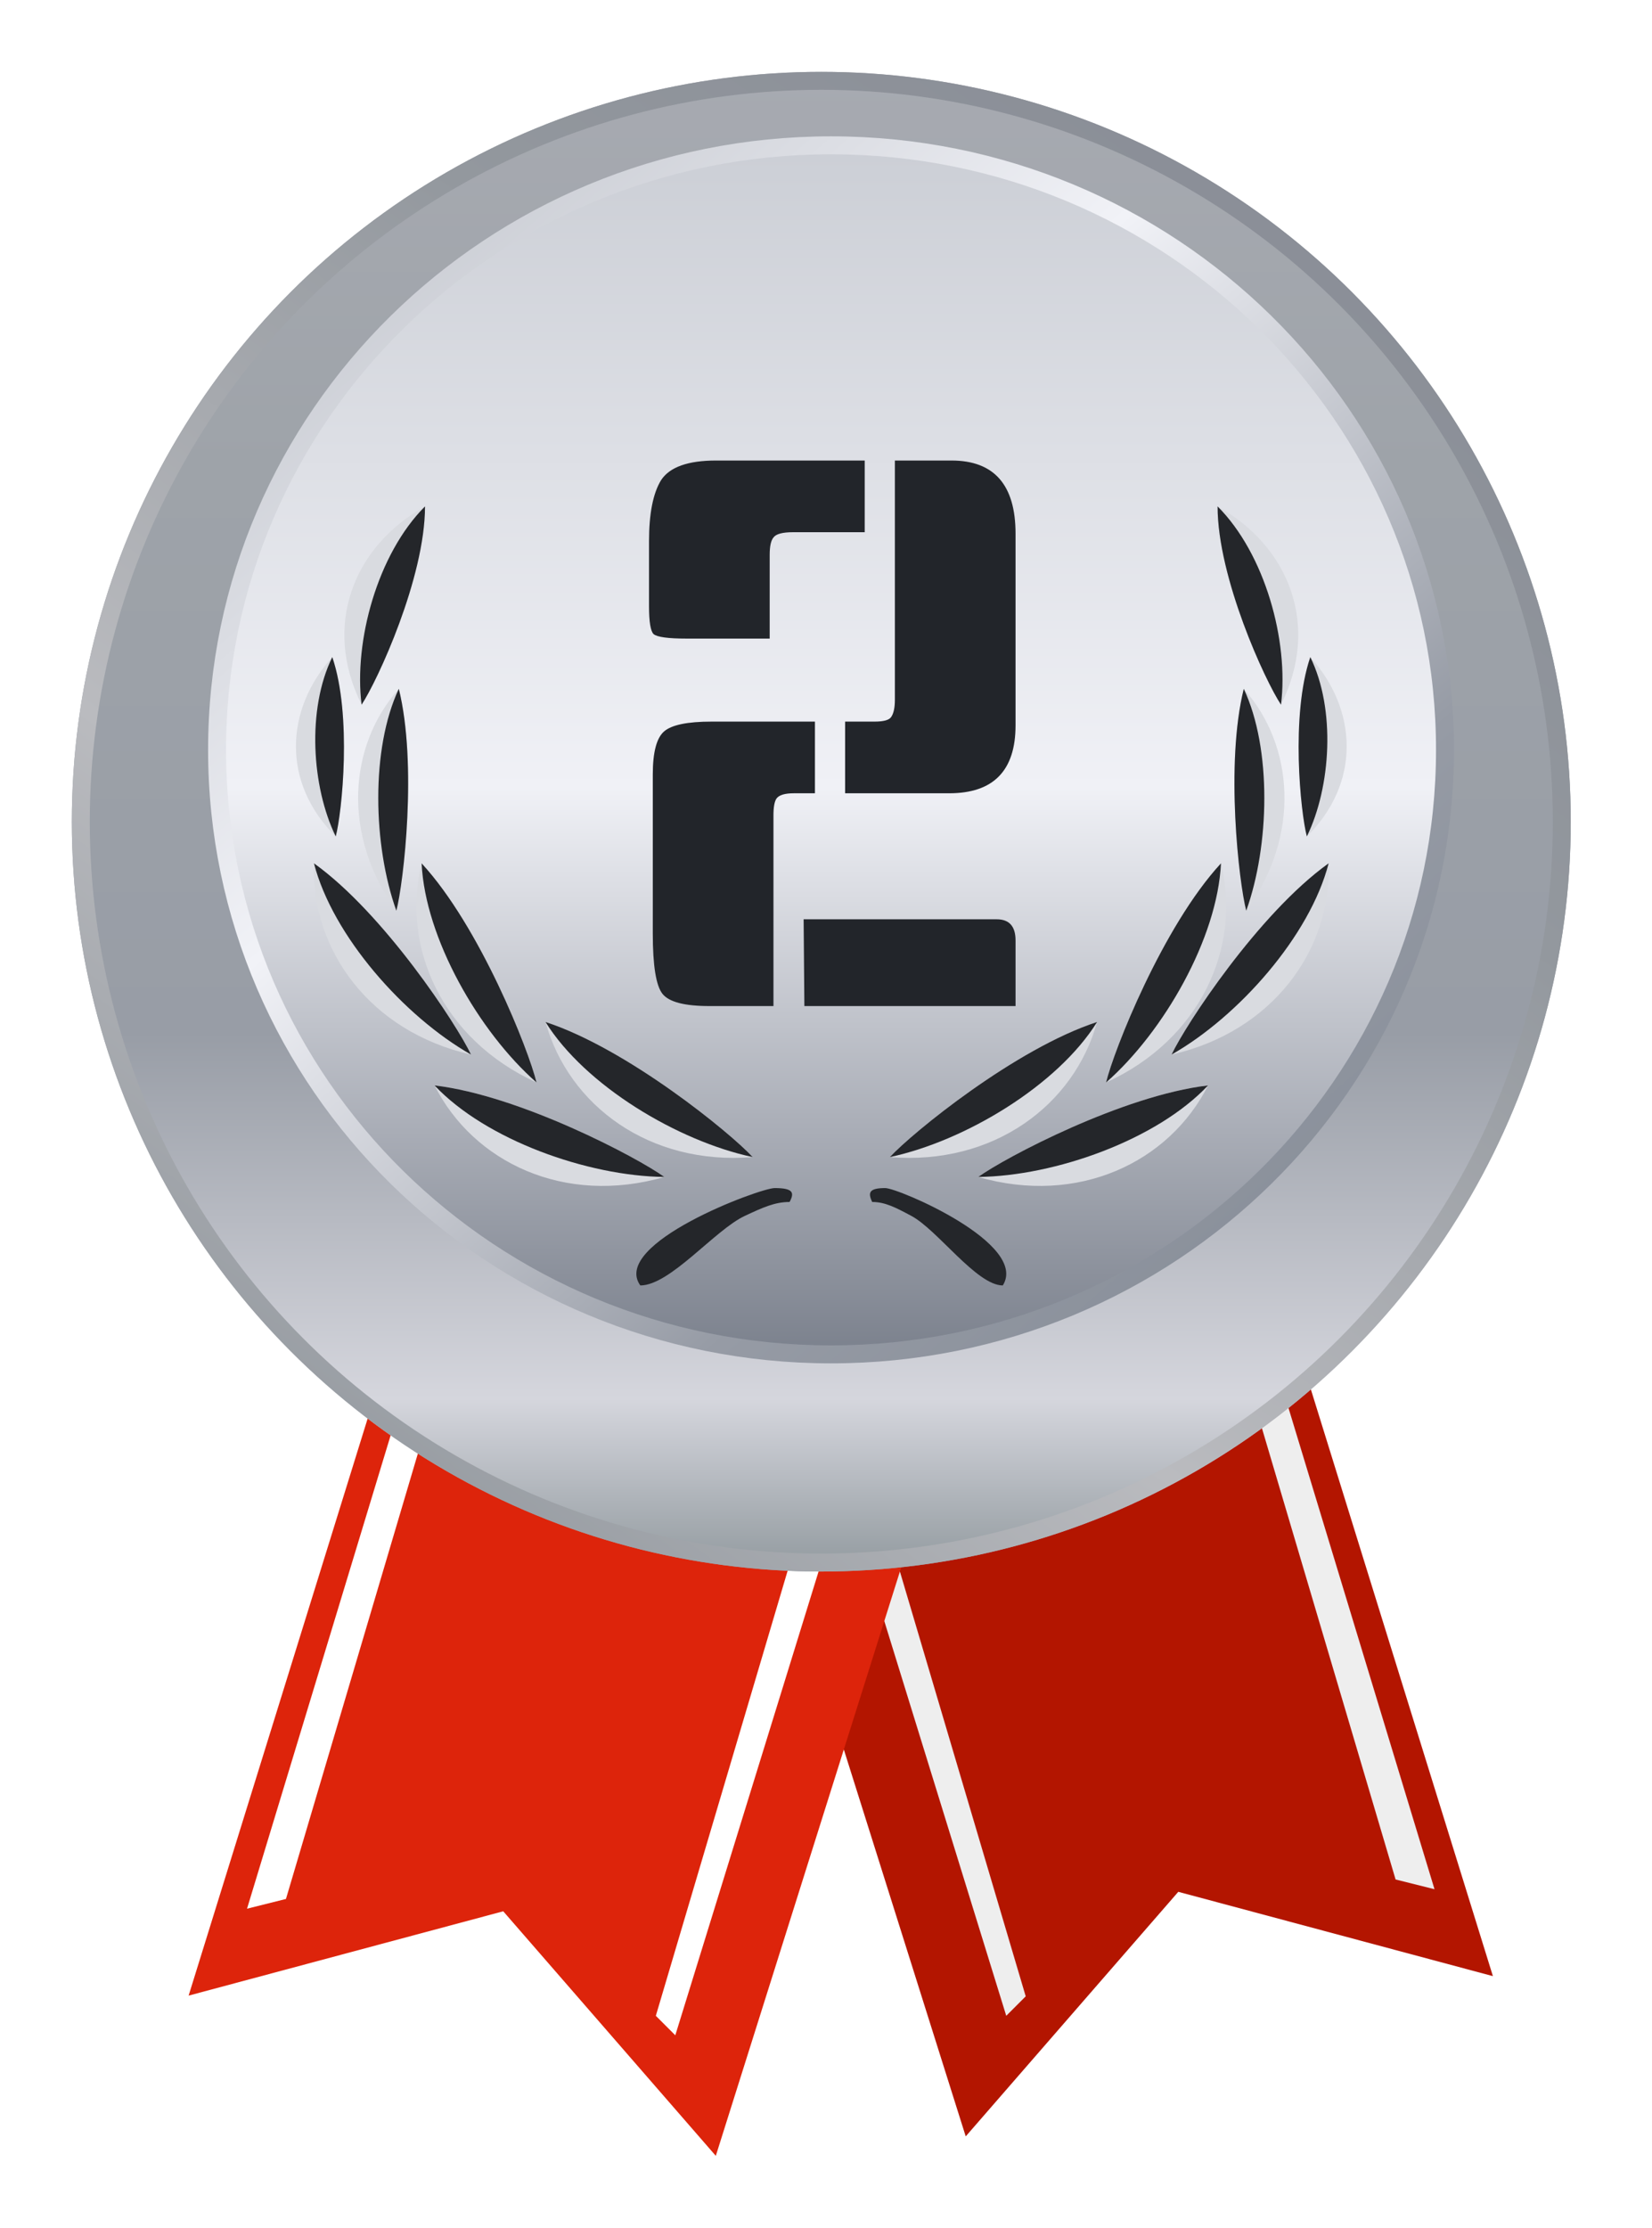 <svg width="92" height="124" viewBox="0 0 92 124" fill="none" xmlns="http://www.w3.org/2000/svg">
<g filter="url(#filter0_d)">
<path d="M53.781 114.916L41.943 77.363L71.775 69.383L83.14 105.997L65.619 101.303L53.781 114.916Z" fill="#B31500"/>
</g>
<path d="M79.888 105.159L70.673 74.803L69.047 75.346L77.72 104.617L79.888 105.159Z" fill="#EEEEEE"/>
<path d="M57.122 111.121L48.449 81.85L46.823 82.392L56.038 112.205L57.122 111.121Z" fill="#EEEEEE"/>
<g filter="url(#filter1_d)">
<path d="M39.863 116L51.701 78.447L21.869 70.467L10.504 107.081L28.025 102.387L39.863 116Z" fill="#DD240B"/>
</g>
<path d="M13.757 106.243L22.971 75.888L24.598 76.43L15.925 105.701L13.757 106.243Z" fill="white"/>
<path d="M36.523 112.206L45.196 82.935L46.822 83.477L37.607 113.29L36.523 112.206Z" fill="white"/>
<g filter="url(#filter2_d)">
<circle cx="45.738" cy="41.738" r="41.738" fill="url(#paint0_linear)"/>
<circle cx="45.738" cy="41.738" r="41.238" stroke="url(#paint1_linear)"/>
</g>
<path d="M80.472 41.738C80.472 60.315 65.171 75.388 46.281 75.388C27.39 75.388 12.089 60.315 12.089 41.738C12.089 23.162 27.39 8.089 46.281 8.089C65.171 8.089 80.472 23.162 80.472 41.738Z" fill="url(#paint2_linear)" stroke="url(#paint3_linear)"/>
<path d="M67.805 28.187C67.805 32.161 70.454 37.9 71.338 39.225C73.545 34.81 71.779 30.395 67.805 28.187Z" fill="#D9DBE0"/>
<path d="M67.807 28.187C67.807 32.161 70.456 37.9 71.339 39.225C71.781 35.693 70.456 30.836 67.807 28.187Z" fill="#24262A"/>
<path d="M72.972 36.576C71.866 39.816 72.428 45.233 72.78 46.558C75.809 43.573 75.597 39.482 72.972 36.576Z" fill="#D9DBE0"/>
<path d="M72.971 36.576C71.865 39.816 72.428 45.233 72.779 46.558C74.123 43.801 74.394 39.473 72.971 36.576Z" fill="#24262A"/>
<path d="M69.265 38.342C68.228 42.52 68.993 49.115 69.402 50.694C72.439 46.521 72.082 41.505 69.265 38.342Z" fill="#D9DBE0"/>
<path d="M69.266 38.342C68.229 42.52 68.994 49.115 69.403 50.694C70.701 47.075 70.837 41.688 69.266 38.342Z" fill="#24262A"/>
<path d="M67.996 48.055C64.748 51.574 62.024 58.475 61.597 60.255C66.849 57.86 69.146 52.738 67.996 48.055Z" fill="#D9DBE0"/>
<path d="M67.996 48.056C64.747 51.575 62.024 58.476 61.597 60.255C64.814 57.43 67.8 52.22 67.996 48.056Z" fill="#24262A"/>
<path d="M73.991 48.055C70.095 50.84 66.026 57.044 65.246 58.7C70.875 57.422 74.165 52.873 73.991 48.055Z" fill="#D9DBE0"/>
<path d="M73.991 48.055C70.095 50.841 66.025 57.044 65.246 58.7C68.969 56.587 72.952 52.093 73.991 48.055Z" fill="#24262A"/>
<path d="M61.097 56.886C56.543 58.37 50.796 63.062 49.555 64.406C55.307 64.881 59.813 61.533 61.097 56.886Z" fill="#D9DBE0"/>
<path d="M61.098 56.886C56.544 58.37 50.797 63.063 49.556 64.407C53.742 63.512 58.893 60.424 61.098 56.886Z" fill="#24262A"/>
<path d="M67.278 60.417C62.52 60.974 55.96 64.44 54.478 65.513C60.023 67.113 65.102 64.72 67.278 60.417Z" fill="#D9DBE0"/>
<path d="M67.277 60.418C62.52 60.974 55.959 64.44 54.477 65.513C58.758 65.462 64.417 63.451 67.277 60.418Z" fill="#24262A"/>
<path d="M23.671 28.187C23.671 32.161 21.022 37.9 20.139 39.225C17.931 34.81 19.698 30.395 23.671 28.187Z" fill="#D9DBE0"/>
<path d="M23.669 28.187C23.669 32.161 21.02 37.9 20.137 39.225C19.696 35.693 21.02 30.836 23.669 28.187Z" fill="#24262A"/>
<path d="M18.505 36.576C19.611 39.816 19.048 45.233 18.697 46.558C15.668 43.573 15.879 39.482 18.505 36.576Z" fill="#D9DBE0"/>
<path d="M18.505 36.576C19.611 39.816 19.048 45.233 18.697 46.558C17.354 43.801 17.082 39.473 18.505 36.576Z" fill="#24262A"/>
<path d="M22.211 38.342C23.248 42.52 22.483 49.115 22.074 50.694C19.037 46.521 19.394 41.505 22.211 38.342Z" fill="#D9DBE0"/>
<path d="M22.21 38.342C23.247 42.52 22.482 49.115 22.073 50.694C20.775 47.075 20.639 41.688 22.21 38.342Z" fill="#24262A"/>
<path d="M23.48 48.055C26.729 51.574 29.453 58.475 29.879 60.255C24.628 57.86 22.331 52.738 23.48 48.055Z" fill="#D9DBE0"/>
<path d="M23.48 48.056C26.729 51.575 29.453 58.476 29.879 60.255C26.663 57.43 23.677 52.22 23.48 48.056Z" fill="#24262A"/>
<path d="M17.485 48.055C21.382 50.84 25.451 57.044 26.23 58.7C20.602 57.422 17.312 52.873 17.485 48.055Z" fill="#D9DBE0"/>
<path d="M17.485 48.055C21.381 50.841 25.451 57.044 26.23 58.7C22.507 56.587 18.524 52.093 17.485 48.055Z" fill="#24262A"/>
<path d="M30.379 56.886C34.933 58.37 40.68 63.062 41.921 64.406C36.169 64.881 31.663 61.533 30.379 56.886Z" fill="#D9DBE0"/>
<path d="M30.378 56.886C34.932 58.37 40.679 63.063 41.92 64.407C37.734 63.512 32.584 60.424 30.378 56.886Z" fill="#24262A"/>
<path d="M24.199 60.417C28.956 60.974 35.516 64.44 36.998 65.513C31.453 67.113 26.375 64.72 24.199 60.417Z" fill="#D9DBE0"/>
<path d="M24.2 60.418C28.957 60.974 35.517 64.44 36.999 65.513C32.719 65.462 27.06 63.451 24.2 60.418Z" fill="#24262A"/>
<path d="M41.478 67.68C39.816 68.454 37.321 71.551 35.658 71.551C33.995 69.228 42.31 66.131 43.141 66.131C44.181 66.131 44.25 66.389 43.972 66.905C43.142 66.905 42.473 67.216 41.478 67.68Z" fill="#24262A"/>
<path d="M50.753 67.68C52.208 68.454 54.391 71.551 55.846 71.551C57.301 69.228 50.026 66.131 49.298 66.131C48.389 66.131 48.328 66.389 48.571 66.905C49.298 66.905 49.883 67.216 50.753 67.68Z" fill="#24262A"/>
<path d="M49.836 25.634H52.986C55.366 25.634 56.556 26.992 56.556 29.708V40.376C56.556 42.896 55.324 44.156 52.86 44.156H47.064V40.166H48.702C49.206 40.166 49.514 40.082 49.626 39.914C49.766 39.718 49.836 39.396 49.836 38.948V25.634ZM45.384 44.156H44.208C43.704 44.156 43.382 44.254 43.242 44.45C43.13 44.618 43.074 44.926 43.074 45.374V56H39.504C38.132 56 37.264 55.776 36.9 55.328C36.536 54.88 36.354 53.76 36.354 51.968V43.106C36.354 41.874 36.564 41.076 36.984 40.712C37.404 40.348 38.286 40.166 39.63 40.166H45.384V44.156ZM55.506 51.17C56.206 51.17 56.556 51.562 56.556 52.346V56H44.796L44.754 51.17H55.506ZM48.156 29.624H44.166C43.578 29.624 43.214 29.722 43.074 29.918C42.934 30.086 42.864 30.408 42.864 30.884V35.546H38.244C37.208 35.546 36.592 35.462 36.396 35.294C36.228 35.126 36.144 34.608 36.144 33.74V30.128C36.144 28.588 36.368 27.454 36.816 26.726C37.292 25.998 38.314 25.634 39.882 25.634H48.156V29.624Z" fill="#22252A"/>
<defs>
<filter id="filter0_d" x="37.943" y="69.383" width="49.196" height="53.533" filterUnits="userSpaceOnUse" color-interpolation-filters="sRGB">
<feFlood flood-opacity="0" result="BackgroundImageFix"/>
<feColorMatrix in="SourceAlpha" type="matrix" values="0 0 0 0 0 0 0 0 0 0 0 0 0 0 0 0 0 0 127 0"/>
<feOffset dy="4"/>
<feGaussianBlur stdDeviation="2"/>
<feColorMatrix type="matrix" values="0 0 0 0 0 0 0 0 0 0 0 0 0 0 0 0 0 0 0.25 0"/>
<feBlend mode="normal" in2="BackgroundImageFix" result="effect1_dropShadow"/>
<feBlend mode="normal" in="SourceGraphic" in2="effect1_dropShadow" result="shape"/>
</filter>
<filter id="filter1_d" x="6.504" y="70.467" width="49.196" height="53.533" filterUnits="userSpaceOnUse" color-interpolation-filters="sRGB">
<feFlood flood-opacity="0" result="BackgroundImageFix"/>
<feColorMatrix in="SourceAlpha" type="matrix" values="0 0 0 0 0 0 0 0 0 0 0 0 0 0 0 0 0 0 127 0"/>
<feOffset dy="4"/>
<feGaussianBlur stdDeviation="2"/>
<feColorMatrix type="matrix" values="0 0 0 0 0 0 0 0 0 0 0 0 0 0 0 0 0 0 0.25 0"/>
<feBlend mode="normal" in2="BackgroundImageFix" result="effect1_dropShadow"/>
<feBlend mode="normal" in="SourceGraphic" in2="effect1_dropShadow" result="shape"/>
</filter>
<filter id="filter2_d" x="0" y="0" width="91.477" height="91.477" filterUnits="userSpaceOnUse" color-interpolation-filters="sRGB">
<feFlood flood-opacity="0" result="BackgroundImageFix"/>
<feColorMatrix in="SourceAlpha" type="matrix" values="0 0 0 0 0 0 0 0 0 0 0 0 0 0 0 0 0 0 127 0"/>
<feOffset dy="4"/>
<feGaussianBlur stdDeviation="2"/>
<feColorMatrix type="matrix" values="0 0 0 0 0 0 0 0 0 0 0 0 0 0 0 0 0 0 0.25 0"/>
<feBlend mode="normal" in2="BackgroundImageFix" result="effect1_dropShadow"/>
<feBlend mode="normal" in="SourceGraphic" in2="effect1_dropShadow" result="shape"/>
</filter>
<linearGradient id="paint0_linear" x1="45.738" y1="0" x2="45.738" y2="83.477" gradientUnits="userSpaceOnUse">
<stop stop-color="#A7AAB1"/>
<stop offset="0.266" stop-color="#9EA3A9"/>
<stop offset="0.641" stop-color="#989DA6"/>
<stop offset="0.885" stop-color="#D5D6DD"/>
<stop offset="1" stop-color="#929A9F"/>
</linearGradient>
<linearGradient id="paint1_linear" x1="69.607" y1="4.435" x2="19.13" y2="75.781" gradientUnits="userSpaceOnUse">
<stop stop-color="#8A8E97"/>
<stop offset="0.307" stop-color="#93989E"/>
<stop offset="0.719" stop-color="#BABBBF"/>
<stop offset="1" stop-color="#989DA3"/>
</linearGradient>
<linearGradient id="paint2_linear" x1="46.281" y1="7.589" x2="46.281" y2="75.888" gradientUnits="userSpaceOnUse">
<stop stop-color="#CBCED5"/>
<stop offset="0.531" stop-color="#F0F1F6"/>
<stop offset="1" stop-color="#797F8B"/>
</linearGradient>
<linearGradient id="paint3_linear" x1="19.72" y1="11.925" x2="74.467" y2="75.888" gradientUnits="userSpaceOnUse">
<stop stop-color="#C6C9D0"/>
<stop offset="0.333" stop-color="#F1F2F7"/>
<stop offset="0.724" stop-color="#969BA5"/>
<stop offset="1" stop-color="#838A95"/>
</linearGradient>
</defs>
</svg>
